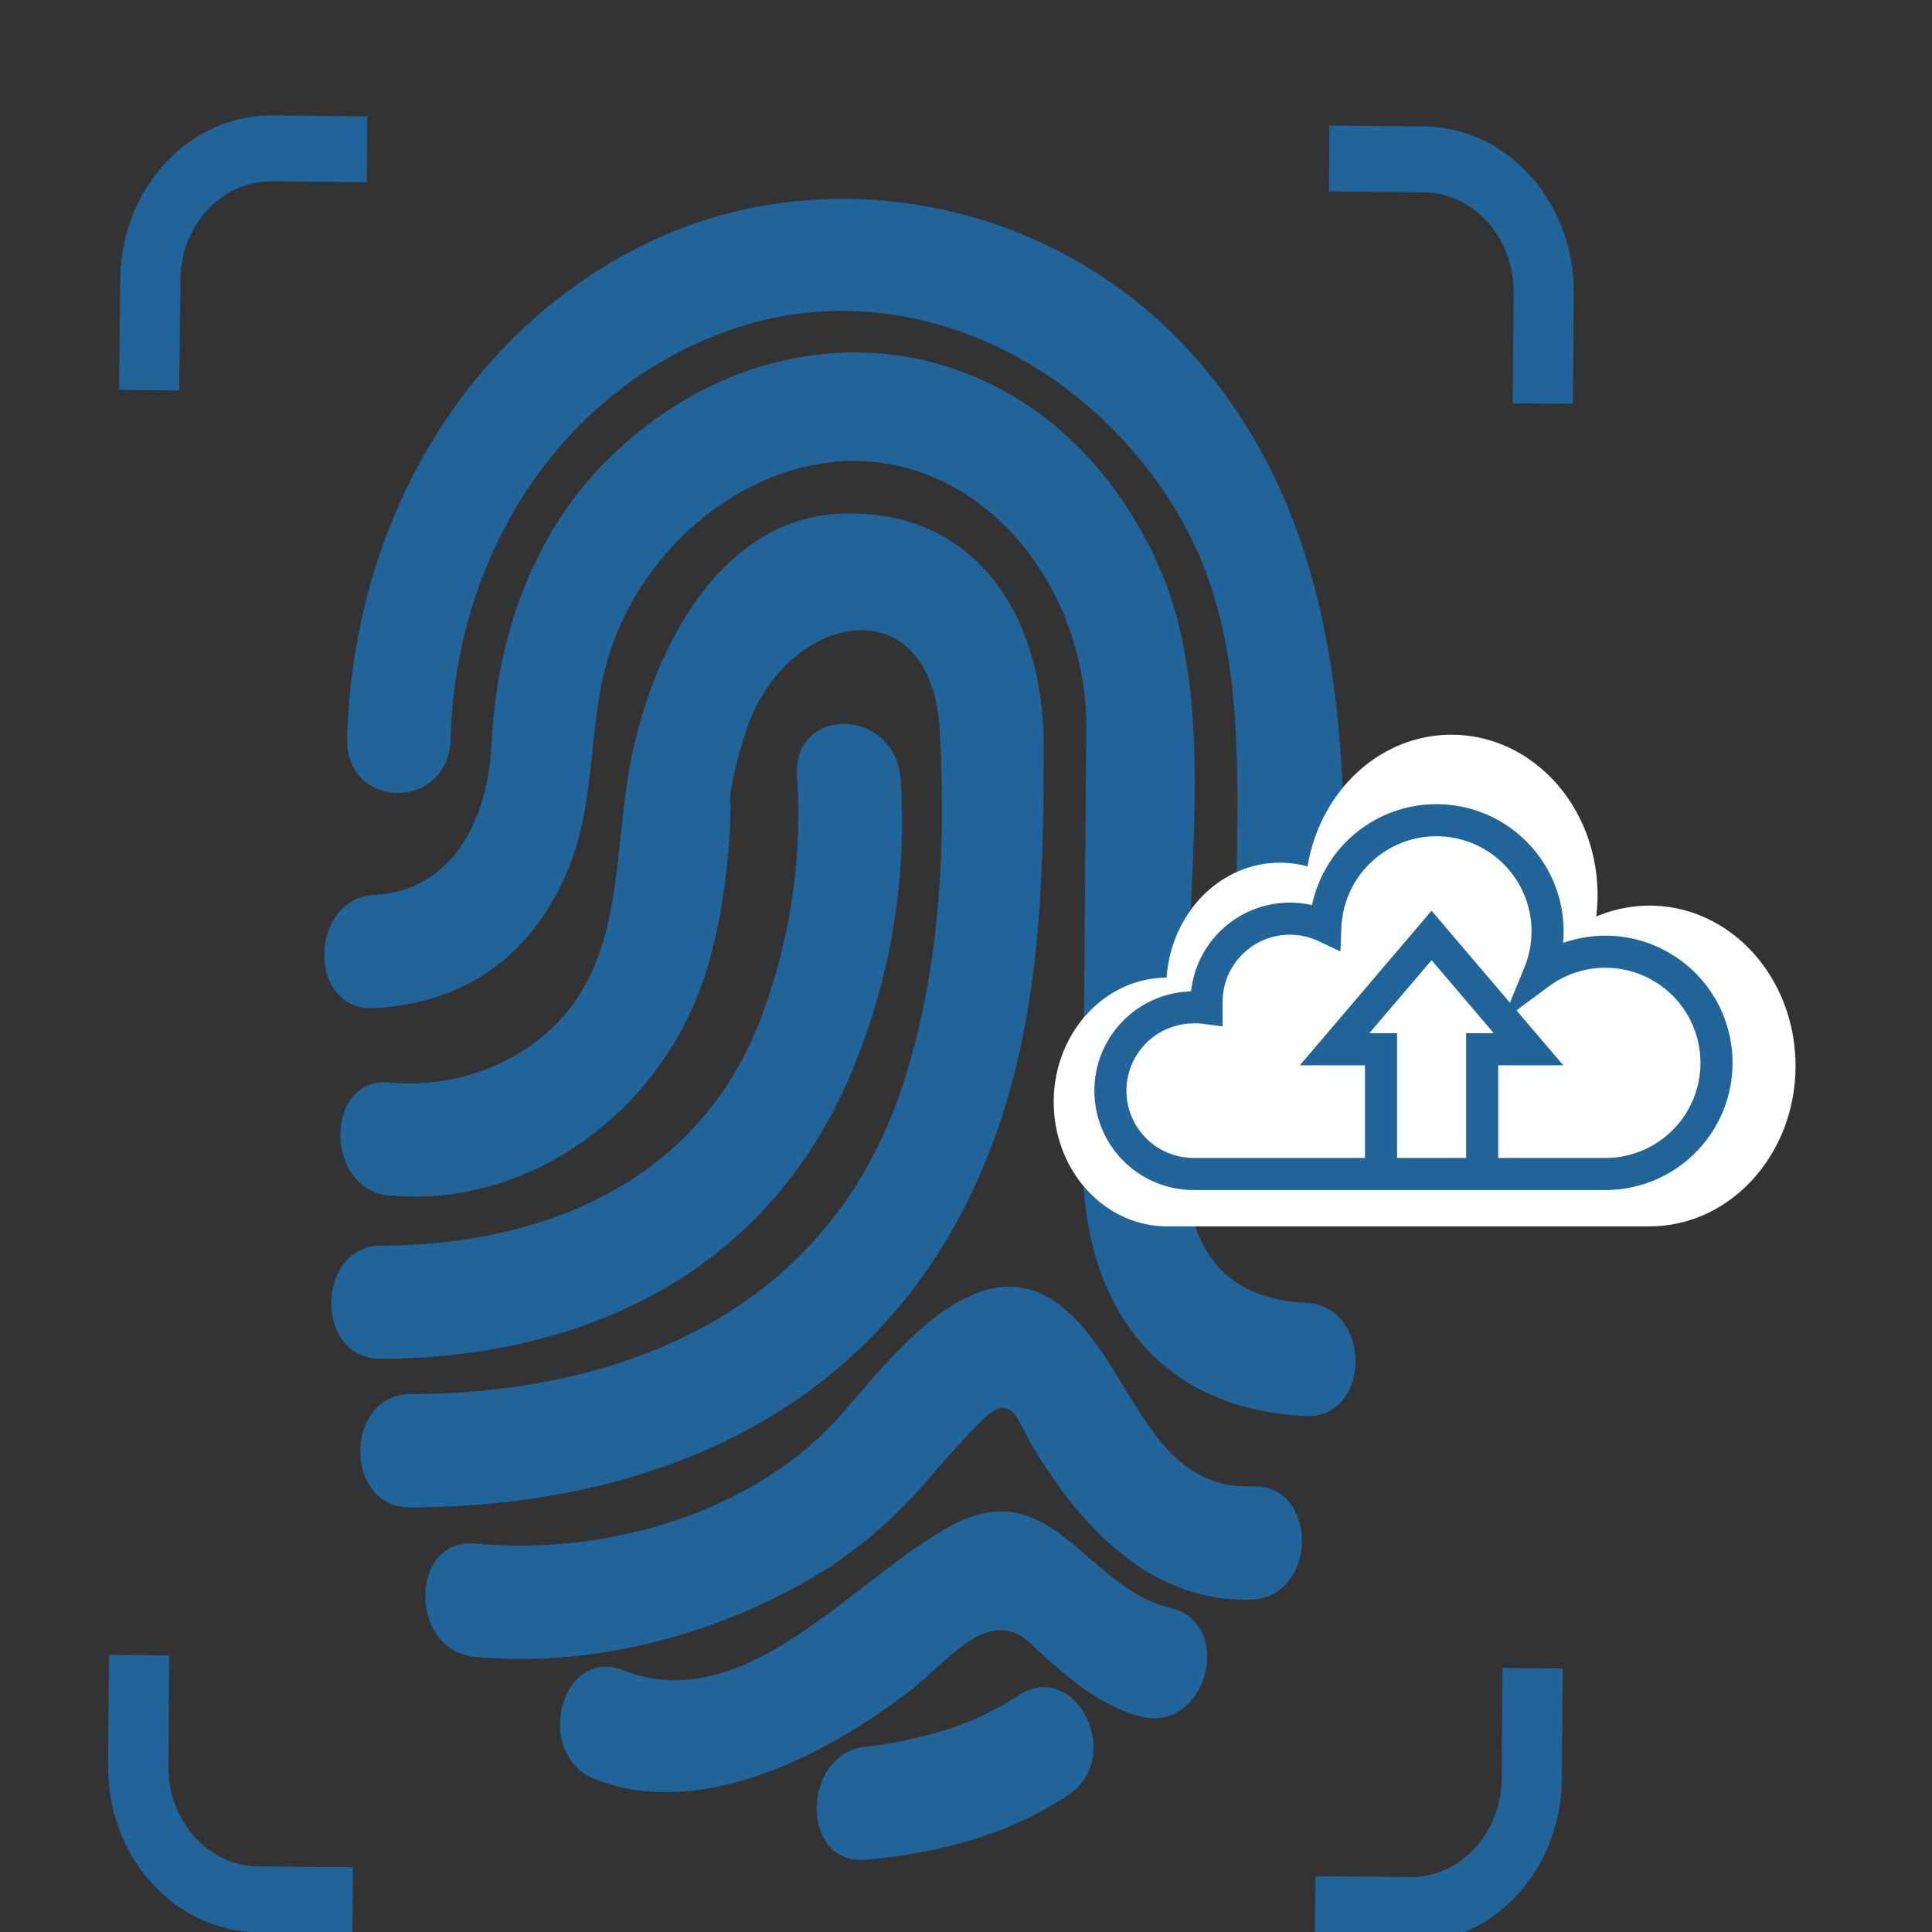 <svg xmlns="http://www.w3.org/2000/svg" viewBox="0 0 240.94 240.94"><rect x="0" y="0" width="240.94" height="240.94" fill="#333333" stroke="none"/><defs><style>.cls-1{fill:#21649a;}.cls-2{fill:#fff;stroke:#fff;}.cls-2,.cls-3{stroke-miterlimit:10;stroke-width:4px;}.cls-3{fill:none;stroke:#21649a;}</style></defs><g id="Capa_2" data-name="Capa 2"><path class="cls-1" d="M56.2,92.09c.67-23.29,13.85-43.2,34.12-50.68,21.09-7.8,44.28,2.35,56.33,22.23,8.33,13.74,7.72,29.12,7.59,44.74q-.13,18.44-.29,36.86a6.47,6.47,0,1,0,12.91.13c.28-35.27,6.37-75-19.05-102.15-17.31-18.46-44.88-23.53-66.9-13C58.19,41.14,44.06,65,43.29,92c-.25,9.11,12.65,9.22,12.91.13Z"/><path class="cls-1" d="M46.62,125.72c10.48-.53,18.9-5.68,23.7-16.07,3.62-7.83,3.09-15.77,4.63-24C78.24,68,95.48,54.67,111.57,58c14.25,3,24,17.51,23.91,32.94q-.21,26.44-.47,52.91c-.19,19.09,9.44,31.86,27.74,32.74,8.33.41,8.41-13.71.12-14.11-19.84-1-14.9-22.94-14.75-38.24.17-16.79,3.35-37.89-3.53-53.46-13.36-30.28-47-35.24-69-13.27-9.17,9.18-13.66,22-14.29,35.31-.45,9.63-5.09,18.31-14.57,18.78-8.28.43-8.44,14.55-.11,14.12Z"/><path class="cls-1" d="M48.58,149.07C64,150.58,79.38,141,86.21,126c3.06-6.76,4.2-14.16,4.76-21.6.11-1.93.15-3.85.13-5.78,0,2.75-.12,1,0,.11A56.45,56.45,0,0,1,93,91.32c4.69-14.88,23.22-18.95,24.21,0,.76,14.69,0,29.48-4.45,43.46-9.22,29-35.44,39-61.53,39.08-8.31,0-8.43,14.14-.11,14.13,29.41-.05,58.19-11.29,71.3-42,7.25-17,7.75-34.73,7.73-53,0-17-9.13-29.7-25.47-28.92-14.18.68-22.43,15.29-25.58,28.81s-.33,28.23-12.59,37.29A26.5,26.5,0,0,1,48.7,135c-8.3-.82-8.35,13.31-.12,14.12Z"/><path class="cls-1" d="M99.41,97a71.51,71.51,0,0,1-3.91,28.29c-7.48,22.15-27.83,30-47.89,30.05-8.31,0-8.44,14.16-.11,14.12,24.09-.12,47.15-9.72,58.16-34.51a80.69,80.69,0,0,0,6.66-37.83c-.73-9-13.64-9.19-12.91-.12Z"/><path class="cls-1" d="M59.19,206.62c15,1.41,30.88-2.85,43.83-10.9a58.89,58.89,0,0,0,13-11.55c2.12-2.44,4.2-4.81,6.49-7.07,3.68-3.63,4.26-.11,6.22,3.2,6.25,10.56,15.21,19.63,27.33,19.18,8.3-.31,8.44-14.43.12-14.12-13.67.51-15.21-16.87-24.9-23.22-9.9-6.48-20.38,7.44-26.12,14C94,189,75.07,194,59.3,192.5c-8.3-.78-8.35,13.34-.11,14.12Z"/><path class="cls-1" d="M145.91,200.51c-10.4-2.48-14.77-16.78-27-10.39s-25.72,24.24-41.15,18.19c-7.86-3.08-11.33,10.53-3.54,13.58,13.21,5.19,29.06-3.09,39.51-11.24,4.66-3.61,9.62-10.55,14.82-5.66,4,3.74,8.58,7.85,13.86,9.11,8.1,1.93,11.67-11.64,3.54-13.59Z"/><path class="cls-1" d="M108,231.93c8.72-.77,17.86-3.06,25.34-8.16,7-4.81.66-17.1-6.43-12.26a37.32,37.32,0,0,1-12.66,5.2,40.9,40.9,0,0,1-6.14,1.1c-8.23.72-8.42,14.85-.11,14.12Z"/><path class="cls-1" d="M22.35,48.69l-7.5-.07L15,34.82c.09-11.36,8.61-20.52,19-20.42l11.8.11-.07,8.21-11.8-.12c-6.25-.05-11.38,5.45-11.43,12.29Z"/><path class="cls-1" d="M188.65,50.29l7.5.07.11-13.81c.09-11.36-8.28-20.68-18.66-20.78l-11.81-.11-.06,8.21,11.8.11c6.25.06,11.29,5.67,11.23,12.5Z"/><path class="cls-1" d="M187.39,208l7.5.07-.11,13.81c-.09,11.35-8.61,20.52-19,20.42l-11.8-.11.07-8.21,11.8.11c6.25.06,11.37-5.45,11.43-12.29Z"/><path class="cls-1" d="M21.09,206.45l-7.5-.07-.11,13.8c-.09,11.36,8.28,20.69,18.67,20.78l11.8.12.06-8.21-11.8-.11C26,232.7,20.92,227.09,21,220.26Z"/><polyline class="cls-2" points="172.93 150.96 172.93 130.77 166.15 130.77 180.3 112.33 194.46 130.77 187.68 130.77 187.68 150.96"/><path class="cls-2" d="M147.45,124.1c0-.32,0-.65,0-1,0-7.46,5.44-13.51,12.17-13.51a11.11,11.11,0,0,1,5.17,1.28c.36-9.59,7.48-17.24,16.21-17.24,9,0,16.23,8.06,16.23,18A19.63,19.63,0,0,1,196,118.5a15.19,15.19,0,0,1,9.7-3.56c9,0,16.22,8.06,16.22,18s-7.26,18-16.22,18H145.57c-6.72,0-12.16-6.05-12.16-13.51s5.44-13.51,12.16-13.51A11.63,11.63,0,0,1,147.45,124.1Z"/><polyline class="cls-3" points="172.23 146.38 172.23 130.85 166.44 130.85 178.53 116.66 190.62 130.85 184.84 130.85 184.84 146.38"/><path class="cls-3" d="M150.47,125.72q0-.37,0-.75a10.39,10.39,0,0,1,14.82-9.41,13.86,13.86,0,1,1,26.67,5.85,13.86,13.86,0,1,1,8.27,25H148.87a10.39,10.39,0,0,1,0-20.78A10.57,10.57,0,0,1,150.47,125.72Z"/></g></svg>